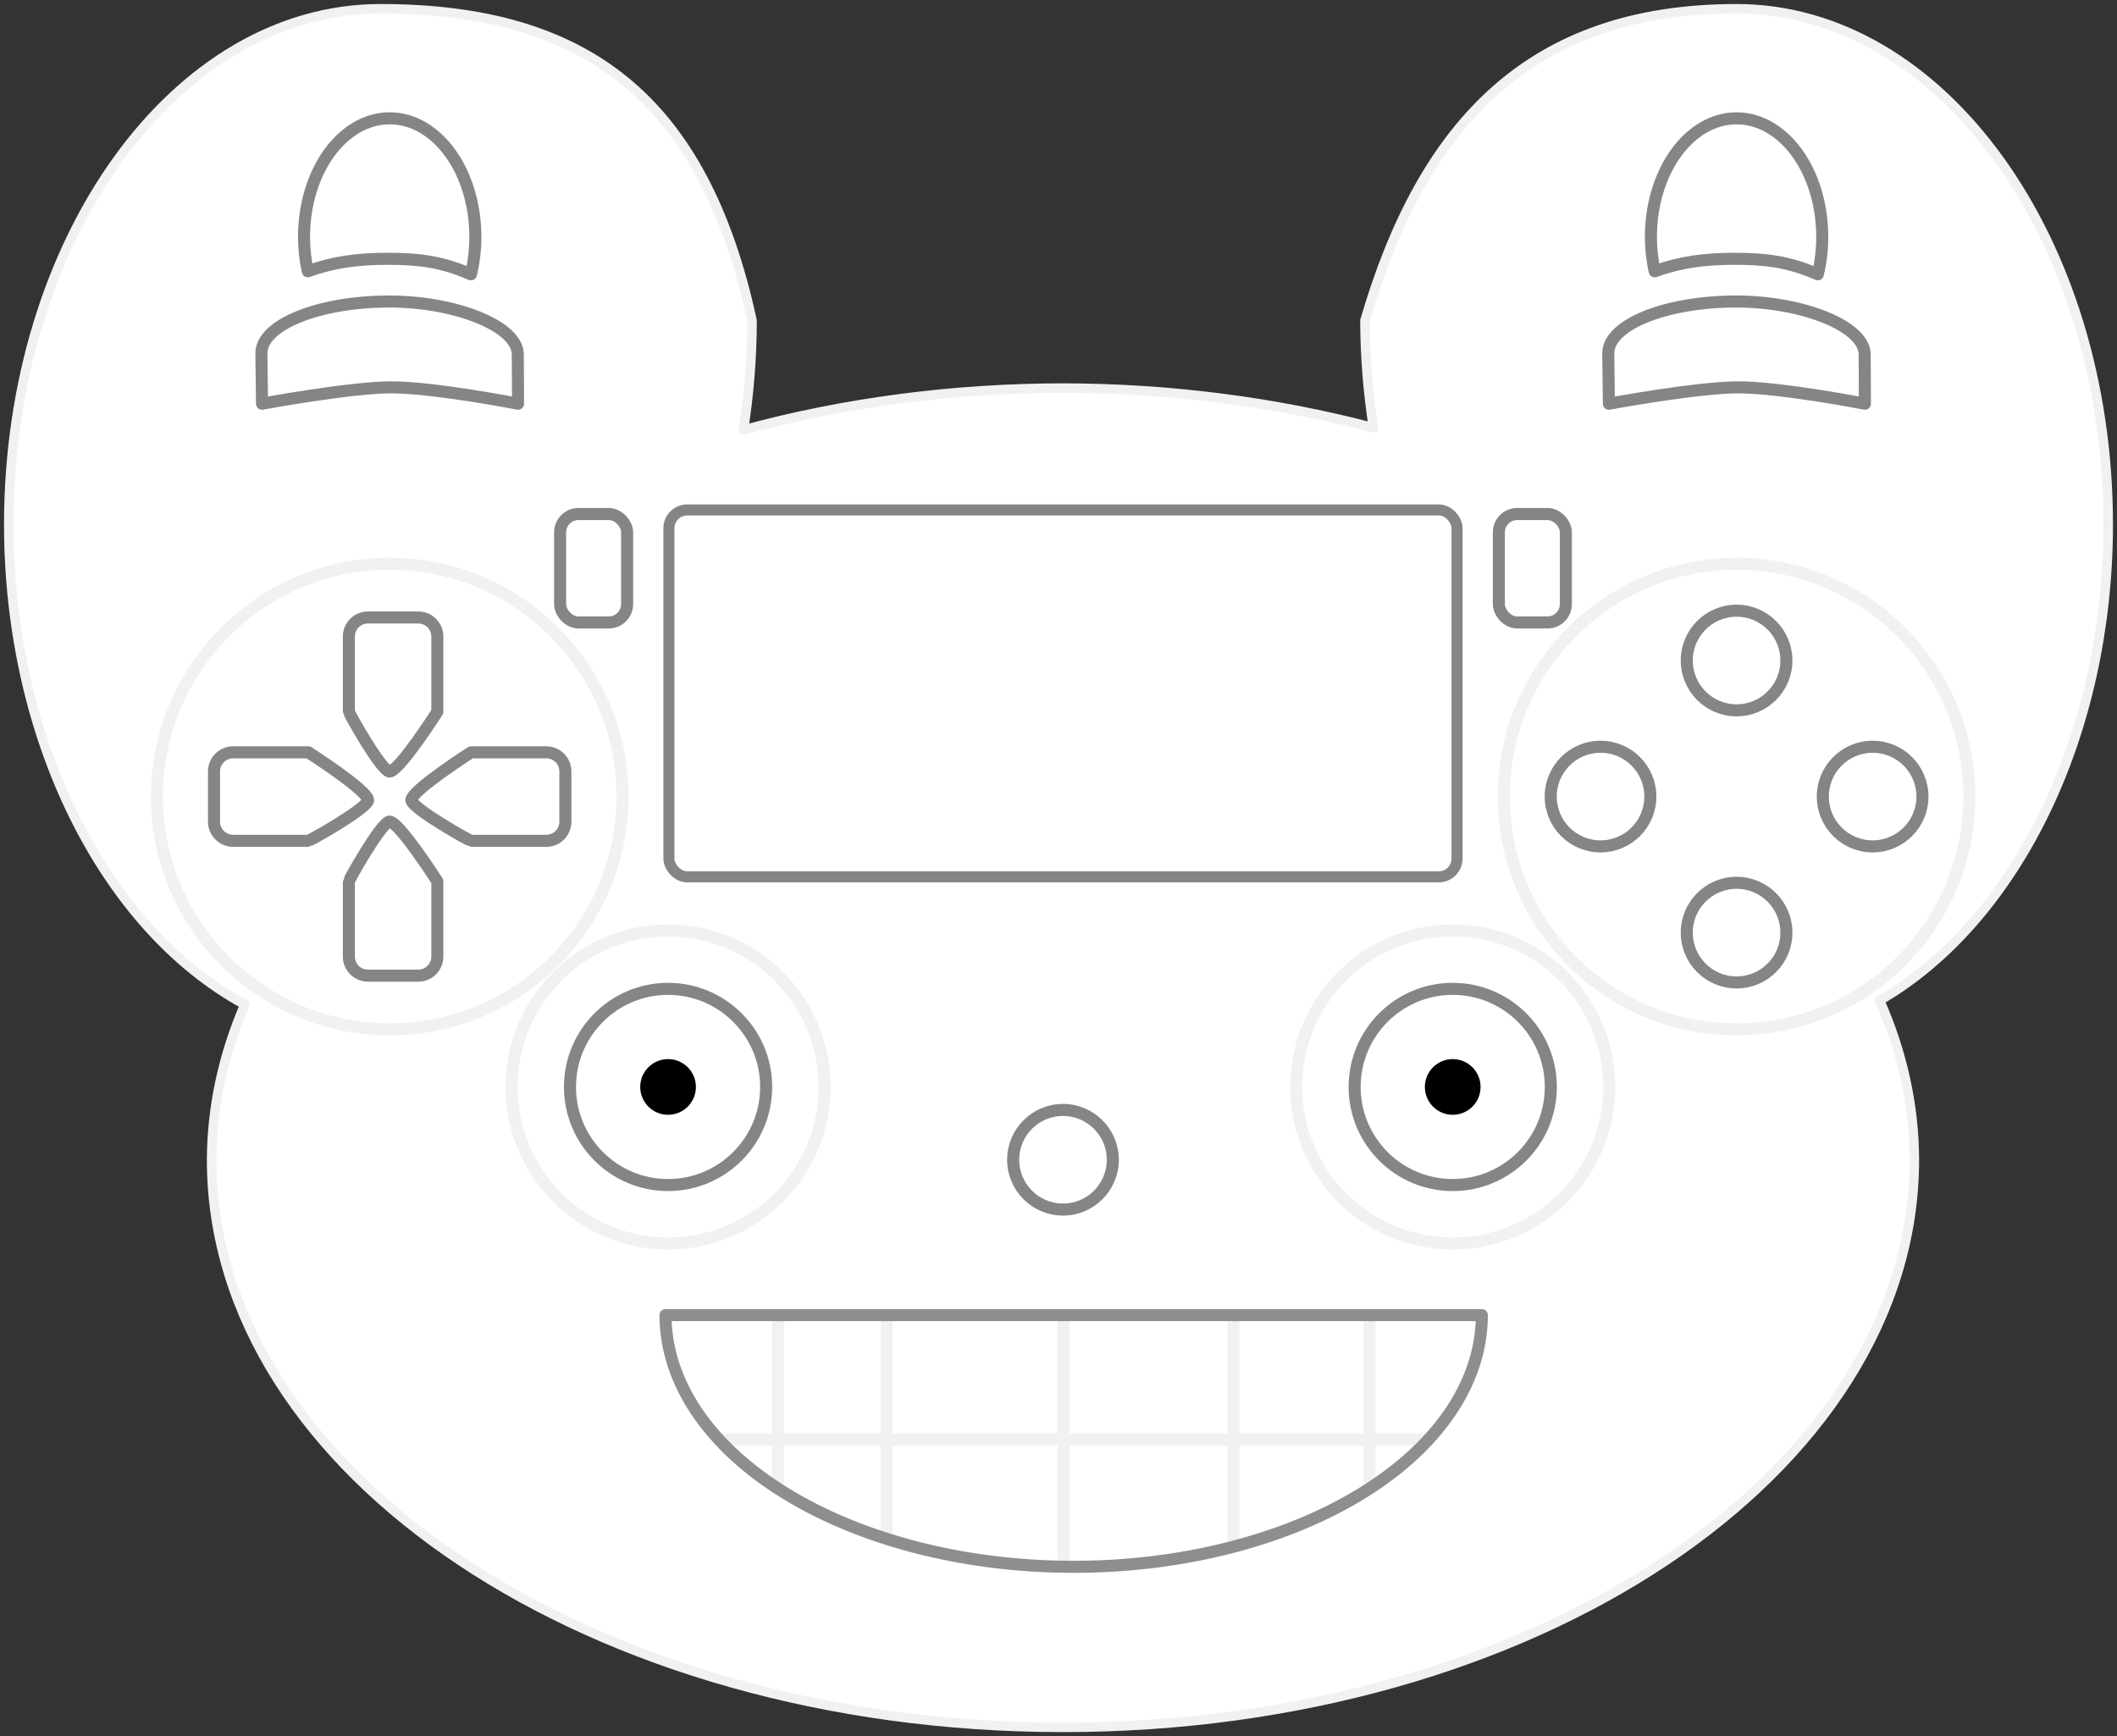 <?xml version="1.0" encoding="UTF-8" standalone="no"?>
<!-- Created with Inkscape (http://www.inkscape.org/) -->

<svg
   xmlns:dc="http://purl.org/dc/elements/1.1/"
   xmlns:cc="http://creativecommons.org/ns#"
   xmlns:rdf="http://www.w3.org/1999/02/22-rdf-syntax-ns#"
   xmlns:svg="http://www.w3.org/2000/svg"
   xmlns="http://www.w3.org/2000/svg"
   xmlns:sodipodi="http://sodipodi.sourceforge.net/DTD/sodipodi-0.dtd"
   xmlns:inkscape="http://www.inkscape.org/namespaces/inkscape"
   width="263.493mm"
   height="216.08mm"
   viewBox="0 0 933.637 765.637"
   id="svg2"
   version="1.1"
   inkscape:version="0.91 r13725"
   sodipodi:docname="ps4_oda.svg">
  <rect x="0" y="0" width="933.637" height="765.637" fill="#333333" stroke="none"/>
  <defs
     id="defs4" />
  <sodipodi:namedview
     id="base"
     pagecolor="#ffffff"
     bordercolor="#666666"
     borderopacity="1.0"
     inkscape:pageopacity="0"
     inkscape:pageshadow="2"
     inkscape:zoom="1.0169356"
     inkscape:cx="466.81839"
     inkscape:cy="382.8184"
     inkscape:document-units="px"
     inkscape:current-layer="g4378"
     showgrid="false"
     showguides="false"
     inkscape:guide-bbox="true"
     fit-margin-top="0.5"
     fit-margin-left="0.5"
     fit-margin-right="0.5"
     fit-margin-bottom="0.5"
     inkscape:window-width="1920"
     inkscape:window-height="957"
     inkscape:window-x="0"
     inkscape:window-y="1"
     inkscape:window-maximized="1">
    <sodipodi:guide
       position="428.164,400.293"
       orientation="1,0"
       id="guide4200" />
    <sodipodi:guide
       position="-534.512,730.613"
       orientation="1,0"
       id="guide4217" />
  </sodipodi:namedview>
  <g
     inkscape:label="Layer 1"
     inkscape:groupmode="layer"
     id="layer1"
     transform="translate(40.265,200.905)">
    <g
       id="g4378">
      <g
         id="g4178"
         transform="matrix(1.5,0,0,1.5,19.247,-281.48)">
        <path
           style="opacity:1;fill:#ffffff;fill-opacity:1;fill-rule:evenodd;stroke:#f1f1f1;stroke-width:2.791;stroke-linecap:butt;stroke-linejoin:round;stroke-miterlimit:4;stroke-dasharray:none;stroke-dashoffset:0;stroke-opacity:1"
           d="M 67.48,-30.441 C 7.132,-30.442 -41.791,37.475 -41.791,121.256 c 0.047,62.361 27.579,118.329 69.402,141.082 -6.403,14.831 -9.689,30.182 -9.764,45.615 1.99e-4,92.164 112.071,166.877 250.316,166.877 138.246,2.2e-4 250.316,-74.713 250.316,-166.877 -0.051,-15.856 -3.491,-31.627 -10.217,-46.836 40.669,-23.542 67.173,-78.691 67.217,-139.861 7e-5,-83.781 -48.923,-151.698 -109.271,-151.697 -60.348,8.74e-4 -92.299,33.374 -109.27,91.697 0.043,10.588 0.885,21.141 2.512,31.486 C 330.381,85.088 299.419,81.131 268.164,81.076 235.948,81.111 204.045,85.291 174.205,93.387 175.875,82.833 176.728,72.061 176.75,61.256 162.608,-4.139 127.829,-30.441 67.48,-30.441 Z"
           transform="translate(4.693,86.734)"
           id="path4337"
           inkscape:connector-curvature="0"
           sodipodi:nodetypes="scccscccscccccs" />
        <rect
           style="opacity:1;fill:none;fill-opacity:1;fill-rule:evenodd;stroke:#858585;stroke-width:3.248;stroke-linecap:butt;stroke-linejoin:round;stroke-miterlimit:4;stroke-dasharray:none;stroke-dashoffset:0;stroke-opacity:1"
           id="button-17"
           width="231.724"
           height="107.867"
           x="156.995"
           y="203.643"
           ry="5.387"
           rx="5.387" />
        <rect
           rx="5.387"
           ry="5.387"
           y="204.844"
           x="401.008"
           height="31.872"
           width="19.698"
           id="button-9"
           style="opacity:1;fill:none;fill-opacity:1;fill-rule:evenodd;stroke:#858585;stroke-width:3.543;stroke-linecap:butt;stroke-linejoin:round;stroke-miterlimit:4;stroke-dasharray:none;stroke-dashoffset:0;stroke-opacity:1" />
        <rect
           style="opacity:1;fill:none;fill-opacity:1;fill-rule:evenodd;stroke:#858585;stroke-width:3.543;stroke-linecap:butt;stroke-linejoin:round;stroke-miterlimit:4;stroke-dasharray:none;stroke-dashoffset:0;stroke-opacity:1"
           id="button-8"
           width="19.698"
           height="31.872"
           x="125.008"
           y="204.844"
           ry="5.387"
           rx="5.387" />
        <circle
           style="opacity:1;fill:none;fill-opacity:1;fill-rule:evenodd;stroke:#858585;stroke-width:3.543;stroke-linecap:butt;stroke-linejoin:round;stroke-miterlimit:4;stroke-dasharray:none;stroke-dashoffset:0;stroke-opacity:1"
           id="button-2"
           cx="430.902"
           cy="287.909"
           r="14.647" />
        <circle
           r="14.647"
           cy="287.909"
           cx="510.902"
           id="button-1"
           style="opacity:1;fill:none;fill-opacity:1;fill-rule:evenodd;stroke:#858585;stroke-width:3.543;stroke-linecap:butt;stroke-linejoin:round;stroke-miterlimit:4;stroke-dasharray:none;stroke-dashoffset:0;stroke-opacity:1" />
        <circle
           style="opacity:1;fill:none;fill-opacity:1;fill-rule:evenodd;stroke:#858585;stroke-width:3.543;stroke-linecap:butt;stroke-linejoin:round;stroke-miterlimit:4;stroke-dasharray:none;stroke-dashoffset:0;stroke-opacity:1"
           id="button-3"
           cx="470.902"
           cy="247.909"
           r="14.647" />
        <circle
           r="14.647"
           cy="327.909"
           cx="470.902"
           id="button-0"
           style="opacity:1;fill:none;fill-opacity:1;fill-rule:evenodd;stroke:#858585;stroke-width:3.543;stroke-linecap:butt;stroke-linejoin:round;stroke-miterlimit:4;stroke-dasharray:none;stroke-dashoffset:0;stroke-opacity:1" />
        <circle
           style="opacity:1;fill:none;fill-opacity:1;fill-rule:evenodd;stroke:#858585;stroke-width:3.543;stroke-linecap:butt;stroke-linejoin:round;stroke-miterlimit:4;stroke-dasharray:none;stroke-dashoffset:0;stroke-opacity:1"
           id="button-16"
           cx="272.857"
           cy="394.687"
           r="14.647"
           inkscape:label="button-16" />
        <circle
           r="28.84"
           cy="373.282"
           cx="156.745"
           id="button-10"
           style="opacity:1;fill:none;fill-opacity:1;fill-rule:evenodd;stroke:#858585;stroke-width:3.543;stroke-linecap:butt;stroke-linejoin:round;stroke-miterlimit:4;stroke-dasharray:none;stroke-dashoffset:0;stroke-opacity:1" />
        <circle
           style="opacity:1;fill:none;fill-opacity:1;fill-rule:evenodd;stroke:#858585;stroke-width:3.543;stroke-linecap:butt;stroke-linejoin:round;stroke-miterlimit:4;stroke-dasharray:none;stroke-dashoffset:0;stroke-opacity:1"
           id="button-11"
           cx="387.445"
           cy="373.282"
           r="28.84" />
        <path
           style="opacity:1;fill:none;fill-opacity:1;fill-rule:evenodd;stroke:#858585;stroke-width:3.543;stroke-linecap:butt;stroke-linejoin:round;stroke-miterlimit:4;stroke-dasharray:none;stroke-dashoffset:0;stroke-opacity:1"
           d="m 28.874,274.902 22.105,0 c 0,0 17.492,11.19 17.577,14.062 -0.363,2.56 -17.178,11.952 -17.577,11.952 l -22.105,0 c -3.116,0 -5.625,-2.509 -5.625,-5.625 l 0,-14.765 c 0,-3.116 2.509,-5.625 5.625,-5.625 z"
           id="button-14"
           inkscape:connector-curvature="0"
           sodipodi:nodetypes="sccsssss" />
        <path
           sodipodi:nodetypes="sccsssss"
           inkscape:connector-curvature="0"
           id="button-15"
           d="m 120.931,274.902 -22.105,0 c 0,0 -17.492,11.19 -17.577,14.062 0.363,2.56 17.178,11.952 17.577,11.952 l 22.105,0 c 3.116,0 5.625,-2.509 5.625,-5.625 l 0,-14.765 c 0,-3.116 -2.509,-5.625 -5.625,-5.625 z"
           style="opacity:1;fill:none;fill-opacity:1;fill-rule:evenodd;stroke:#858585;stroke-width:3.543;stroke-linecap:butt;stroke-linejoin:round;stroke-miterlimit:4;stroke-dasharray:none;stroke-dashoffset:0;stroke-opacity:1" />
        <path
           sodipodi:nodetypes="sccsssss"
           inkscape:connector-curvature="0"
           id="button-12"
           d="m 88.909,240.88 0,22.105 c 0,0 -11.19,17.492 -14.062,17.577 -2.56,-0.363 -11.952,-17.178 -11.952,-17.577 l 0,-22.105 c 0,-3.116 2.509,-5.625 5.625,-5.625 l 14.765,0 c 3.116,0 5.625,2.509 5.625,5.625 z"
           style="opacity:1;fill:none;fill-opacity:1;fill-rule:evenodd;stroke:#858585;stroke-width:3.543;stroke-linecap:butt;stroke-linejoin:round;stroke-miterlimit:4;stroke-dasharray:none;stroke-dashoffset:0;stroke-opacity:1" />
        <path
           style="opacity:1;fill:none;fill-opacity:1;fill-rule:evenodd;stroke:#858585;stroke-width:3.543;stroke-linecap:butt;stroke-linejoin:round;stroke-miterlimit:4;stroke-dasharray:none;stroke-dashoffset:0;stroke-opacity:1"
           d="m 88.909,334.938 0,-22.105 c 0,0 -11.19,-17.492 -14.062,-17.577 -2.56,0.363 -11.952,17.178 -11.952,17.577 l 0,22.105 c 0,3.116 2.509,5.625 5.625,5.625 l 14.765,0 c 3.116,0 5.625,-2.509 5.625,-5.625 z"
           id="button-13"
           inkscape:connector-curvature="0"
           sodipodi:nodetypes="sccsssss"
           inkscape:label="#button-13" />
        <path
           style="opacity:1;fill:none;fill-opacity:1;fill-rule:evenodd;stroke:#858585;stroke-width:3.543;stroke-linecap:butt;stroke-linejoin:round;stroke-miterlimit:4;stroke-dasharray:none;stroke-dashoffset:0;stroke-opacity:1"
           d="m 74.822,142.362 c -20.792,1.2e-4 -37.648,6.819 -37.649,15.231 l 0.188,14.817 c 0,0 26.006,-4.815 38.035,-4.815 12.431,0 37.234,4.815 37.234,4.815 0,0 -0.017,-11.453 -0.075,-14.594 -0.153,-8.322 -18.484,-15.445 -37.734,-15.454 z"
           id="button-4"
           inkscape:connector-curvature="0"
           sodipodi:nodetypes="cccscsc" />
        <path
           style="opacity:1;fill:none;fill-opacity:1;fill-rule:evenodd;stroke:#858585;stroke-width:3.543;stroke-linecap:butt;stroke-linejoin:round;stroke-miterlimit:4;stroke-dasharray:none;stroke-dashoffset:0;stroke-opacity:1"
           d="m 74.903,88.506 c -13.911,-2.7e-4 -25.189,15.614 -25.189,34.876 0.007,3.419 0.378,6.819 1.1,10.089 7.687,-2.724 14.566,-3.657 23.442,-3.669 9.443,0.01 15.896,0.841 24.532,4.562 0.856,-3.54 1.296,-7.248 1.302,-10.982 C 100.09,104.121 88.814,88.507 74.903,88.506 Z"
           id="button-6"
           inkscape:connector-curvature="0"
           sodipodi:nodetypes="ccccccc"
           inkscape:label="#button-6" />
        <path
           sodipodi:nodetypes="cccscsc"
           inkscape:connector-curvature="0"
           id="button-5"
           d="m 470.822,142.362 c -20.792,1.2e-4 -37.648,6.819 -37.649,15.231 l 0.188,14.817 c 0,0 26.006,-4.815 38.035,-4.815 12.431,0 37.234,4.815 37.234,4.815 0,0 -0.017,-11.453 -0.075,-14.594 -0.153,-8.322 -18.484,-15.445 -37.734,-15.454 z"
           style="opacity:1;fill:none;fill-opacity:1;fill-rule:evenodd;stroke:#858585;stroke-width:3.543;stroke-linecap:butt;stroke-linejoin:round;stroke-miterlimit:4;stroke-dasharray:none;stroke-dashoffset:0;stroke-opacity:1" />
        <path
           sodipodi:nodetypes="ccccccc"
           inkscape:connector-curvature="0"
           id="button-7"
           d="m 470.903,88.506 c -13.911,-2.7e-4 -25.189,15.614 -25.189,34.876 0.007,3.419 0.378,6.819 1.1,10.089 7.687,-2.724 14.566,-3.657 23.442,-3.669 9.443,0.01 15.896,0.841 24.532,4.562 0.856,-3.54 1.296,-7.248 1.302,-10.982 C 496.09,104.121 484.814,88.507 470.903,88.506 Z"
           style="opacity:1;fill:none;fill-opacity:1;fill-rule:evenodd;stroke:#858585;stroke-width:3.543;stroke-linecap:butt;stroke-linejoin:round;stroke-miterlimit:4;stroke-dasharray:none;stroke-dashoffset:0;stroke-opacity:1" />
        <g
           id="g4368">
          <circle
             r="68.438"
             cy="287.909"
             cx="74.902"
             id="path4182"
             style="opacity:1;fill:none;fill-opacity:1;fill-rule:evenodd;stroke:#f1f1f1;stroke-width:3.543;stroke-linecap:butt;stroke-linejoin:round;stroke-miterlimit:4;stroke-dasharray:none;stroke-dashoffset:0;stroke-opacity:1" />
          <circle
             style="opacity:1;fill:none;fill-opacity:1;fill-rule:evenodd;stroke:#f1f1f1;stroke-width:3.543;stroke-linecap:butt;stroke-linejoin:round;stroke-miterlimit:4;stroke-dasharray:none;stroke-dashoffset:0;stroke-opacity:1"
             id="circle4184"
             cx="470.902"
             cy="287.909"
             r="68.438" />
          <circle
             style="opacity:1;fill:none;fill-opacity:1;fill-rule:evenodd;stroke:#f1f1f1;stroke-width:3.543;stroke-linecap:butt;stroke-linejoin:round;stroke-miterlimit:4;stroke-dasharray:none;stroke-dashoffset:0;stroke-opacity:1"
             id="circle4230"
             cx="156.745"
             cy="373.282"
             r="46.018" />
          <circle
             r="46.018"
             cy="373.282"
             cx="387.445"
             id="circle4232"
             style="opacity:1;fill:none;fill-opacity:1;fill-rule:evenodd;stroke:#f1f1f1;stroke-width:3.543;stroke-linecap:butt;stroke-linejoin:round;stroke-miterlimit:4;stroke-dasharray:none;stroke-dashoffset:0;stroke-opacity:1" />
        </g>
        <g
           id="g4248">
          <path
             sodipodi:nodetypes="cc"
             inkscape:connector-curvature="0"
             id="path4238"
             d="m 189,440.362 0,51"
             style="fill:none;fill-rule:evenodd;stroke:#f1f1f1;stroke-width:3.543;stroke-linecap:butt;stroke-linejoin:miter;stroke-miterlimit:4;stroke-dasharray:none;stroke-opacity:1" />
          <path
             sodipodi:nodetypes="cc"
             style="fill:none;fill-rule:evenodd;stroke:#f1f1f1;stroke-width:3.543;stroke-linecap:butt;stroke-linejoin:miter;stroke-miterlimit:4;stroke-dasharray:none;stroke-opacity:1"
             d="m 221,440.362 0,65"
             id="path4240"
             inkscape:connector-curvature="0" />
          <path
             sodipodi:nodetypes="cc"
             inkscape:connector-curvature="0"
             id="path4242"
             d="m 273,440.362 0,73"
             style="fill:none;fill-rule:evenodd;stroke:#f1f1f1;stroke-width:3.543;stroke-linecap:butt;stroke-linejoin:miter;stroke-miterlimit:4;stroke-dasharray:none;stroke-opacity:1" />
          <path
             sodipodi:nodetypes="cc"
             style="fill:none;fill-rule:evenodd;stroke:#f1f1f1;stroke-width:3.543;stroke-linecap:butt;stroke-linejoin:miter;stroke-miterlimit:4;stroke-dasharray:none;stroke-opacity:1"
             d="m 363,440.362 0,51"
             id="path4244"
             inkscape:connector-curvature="0" />
          <path
             sodipodi:nodetypes="cc"
             inkscape:connector-curvature="0"
             id="path4246"
             d="m 323,440.362 0,67"
             style="fill:none;fill-rule:evenodd;stroke:#f1f1f1;stroke-width:3.543;stroke-linecap:butt;stroke-linejoin:miter;stroke-miterlimit:4;stroke-dasharray:none;stroke-opacity:1" />
          <path
             style="fill:none;fill-rule:evenodd;stroke:#f1f1f1;stroke-width:3.543;stroke-linecap:butt;stroke-linejoin:miter;stroke-miterlimit:4;stroke-dasharray:none;stroke-opacity:1"
             d="m 172.53,476.862 207.431,0"
             id="path4374"
             inkscape:connector-curvature="0"
             sodipodi:nodetypes="cc" />
          <path
             d="m 396,440.362 a 120,74 0 0 1 -60,64.086 120,74 0 0 1 -120,0 120,74 0 0 1 -60,-64.086 l 120,0 z"
             sodipodi:end="3.1415927"
             sodipodi:start="0"
             sodipodi:ry="74"
             sodipodi:rx="120"
             sodipodi:cy="440.36218"
             sodipodi:cx="276"
             sodipodi:type="arc"
             id="path4234"
             style="opacity:1;fill:none;fill-opacity:1;fill-rule:evenodd;stroke:#8e8e8e;stroke-width:3.543;stroke-linecap:butt;stroke-linejoin:round;stroke-miterlimit:4;stroke-dasharray:none;stroke-dashoffset:0;stroke-opacity:1" />
        </g>
        <circle
           style="opacity:1;fill:#000000;fill-opacity:1;fill-rule:evenodd;stroke:none;stroke-width:1.006;stroke-linecap:butt;stroke-linejoin:round;stroke-miterlimit:4;stroke-dasharray:none;stroke-dashoffset:0;stroke-opacity:1"
           id="left-thumb"
           cx="156.745"
           cy="373.282"
           r="8.188"
           inkscape:label="#axis-0 #axis-1" />
        <circle
           r="8.188"
           cy="373.282"
           cx="387.445"
           id="right-thumb"
           style="opacity:1;fill:#000000;fill-opacity:1;fill-rule:evenodd;stroke:none;stroke-width:1.006;stroke-linecap:butt;stroke-linejoin:round;stroke-miterlimit:4;stroke-dasharray:none;stroke-dashoffset:0;stroke-opacity:1"
           inkscape:label="#axis-2 #axis-3" />
      </g>
    </g>
  </g>
</svg>
